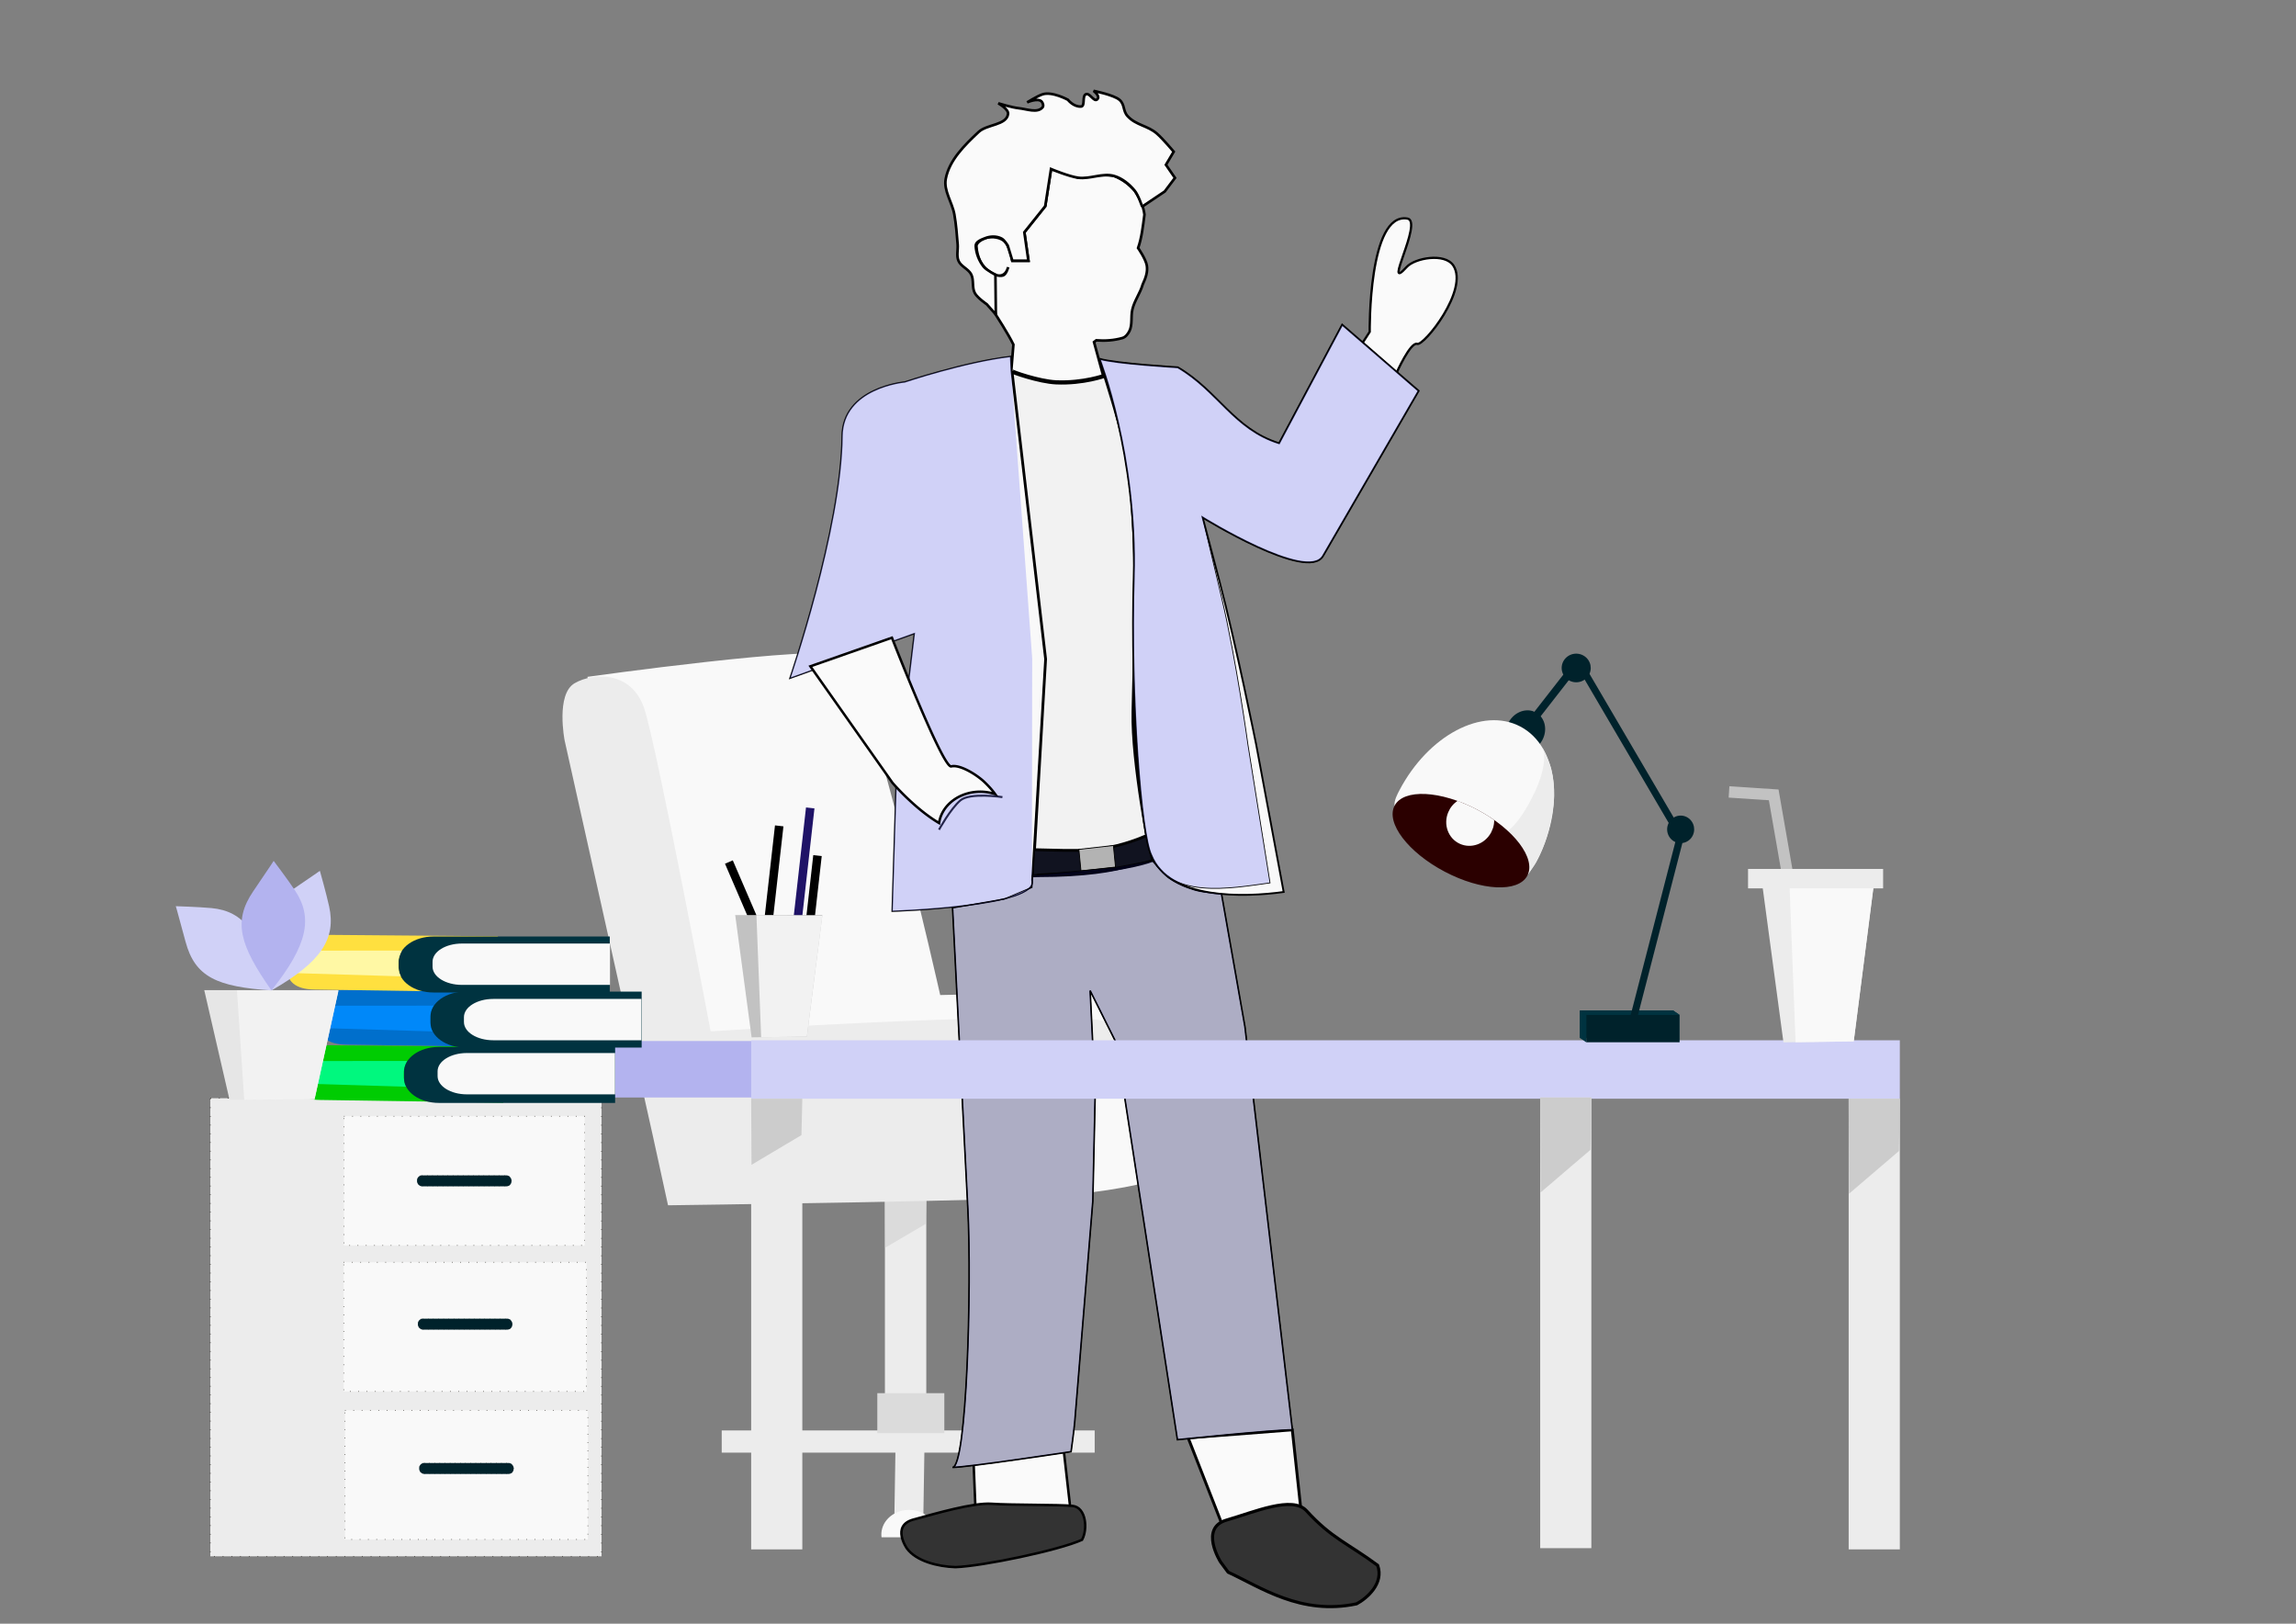 <?xml version="1.0" encoding="UTF-8" standalone="no"?>
<svg
   xmlns:dc="http://purl.org/dc/elements/1.1/"
   xmlns:cc="http://creativecommons.org/ns#"
   xmlns:rdf="http://www.w3.org/1999/02/22-rdf-syntax-ns#"
   xmlns:svg="http://www.w3.org/2000/svg"
   xmlns="http://www.w3.org/2000/svg"
   xmlns:xlink="http://www.w3.org/1999/xlink"
   xmlns:sodipodi="http://sodipodi.sourceforge.net/DTD/sodipodi-0.dtd"
   xmlns:inkscape="http://www.inkscape.org/namespaces/inkscape"
   sodipodi:docname="office.svg"
   inkscape:version="1.0 (6e3e5246a0, 2020-05-07)"
   id="svg1402"
   version="1.1"
   viewBox="0 0 297 210"
   height="210mm"
   width="297mm">
  <rect x="0" y="0" width="297" height="210" fill="#808080" stroke="none"/>
  <defs
     id="defs1396">
    <linearGradient
       inkscape:collect="always"
       xlink:href="#linearGradient999"
       id="linearGradient1001"
       x1="81.945"
       y1="89.378"
       x2="79.419"
       y2="85.637"
       gradientUnits="userSpaceOnUse"
       gradientTransform="matrix(0.246,0,0,0.374,16.146,-15.088)" />
    <linearGradient
       inkscape:collect="always"
       id="linearGradient999">
      <stop
         style="stop-color:#d6976d;stop-opacity:1;"
         offset="0"
         id="stop995" />
      <stop
         style="stop-color:#d6976d;stop-opacity:0;"
         offset="1"
         id="stop997" />
    </linearGradient>
  </defs>
  <sodipodi:namedview
     id="base"
     pagecolor="#ffffff"
     bordercolor="#666666"
     borderopacity="1.0"
     inkscape:pageopacity="0.0"
     inkscape:pageshadow="2"
     inkscape:zoom="2.8284271"
     inkscape:cx="524.43674"
     inkscape:cy="516.54105"
     inkscape:document-units="mm"
     inkscape:current-layer="g2621"
     inkscape:document-rotation="0"
     showgrid="false"
     inkscape:window-width="1920"
     inkscape:window-height="1041"
     inkscape:window-x="0"
     inkscape:window-y="0"
     inkscape:window-maximized="1" />
  <g
     inkscape:label="Layer 1"
     inkscape:groupmode="layer"
     id="layer1">
    <g
       id="g2340"
       transform="matrix(2.703,0,0,2.703,34.938,48.449)"
       style="fill:#f9f9f9;fill-opacity:1;stroke:none">
      <rect
         y="39.253"
         x="29.423"
         height="12.136"
         width="1.98"
         id="rect2228"
         style="fill:#ececec;fill-opacity:1;stroke-width:0.005;paint-order:stroke fill markers;stroke:none" />
      <path
         id="path2230"
         d="m 31.37,40.642 -1.933,1.133 -0.013,-2.522 1.98,-10e-6 z"
         style="fill:#dbdbdb;fill-opacity:1;stroke:none;stroke-width:0.177px;stroke-linecap:butt;stroke-linejoin:miter;stroke-opacity:1" />
      <path
         style="fill:#f9f9f9;fill-opacity:1;stroke:none;stroke-width:0.159px;stroke-linecap:butt;stroke-linejoin:miter;stroke-opacity:1"
         d="m 15.188,14.461 c 0,0 11.066,-1.554 12.203,-1.03 1.137,0.523 4.678,16.256 4.678,16.256 0,0 6.563,-0.147 9.636,-0.195 0.504,-0.008 1.125,0.197 1.37,0.637 0.247,0.444 0.172,1.15 -0.184,1.514 -0.563,0.576 -2.392,0.345 -2.392,0.345 l -21.721,1.367 z"
         id="path2224"
         sodipodi:nodetypes="cscsaaccc" />
      <path
         style="fill:#f9f9f9;fill-opacity:1;stroke:none;stroke-width:0.158px;stroke-linecap:butt;stroke-linejoin:miter;stroke-opacity:1"
         d="m 32.074,34.835 4.605,4.515 c 0,0 6.398,-0.225 7.99,-1.965 1.39,-1.52 0.411,-4.317 -1.014,-4.616 -2.941,-0.618 -10.979,0.848 -10.979,0.848 z"
         id="path2226"
         sodipodi:nodetypes="ccsscc" />
      <path
         style="fill:#ececec;fill-opacity:1;stroke:none;stroke-width:0.158px;stroke-linecap:butt;stroke-linejoin:miter;stroke-opacity:1"
         d="M 18.327,36.47 14.095,17.503 c 0,0 -0.433,-2.214 0.482,-2.738 0.914,-0.525 2.724,-0.573 3.322,1.189 0.598,1.763 3.184,15.47 3.184,15.47 0,0 14.218,-0.941 18.506,-0.554 1.092,0.099 1.478,1.458 0.665,1.971 -0.813,0.513 -9.969,0.703 -9.969,0.703 0,0 5.744,-0.729 7.354,0.955 0.498,0.521 1.048,1.483 1.065,2.338 0.018,0.855 -0.233,2.363 -1.044,2.48 -1.43,0.206 -18.616,0.43 -18.616,0.43 z"
         id="path2222"
         sodipodi:nodetypes="cczscsscszscc" />
      <rect
         style="fill:#ececec;fill-opacity:1;stroke:none;stroke-width:0.007;paint-order:stroke fill markers"
         id="rect2232"
         width="17.849"
         height="1.062"
         x="21.613"
         y="50.52" />
      <rect
         y="30.75"
         x="-54.815"
         height="1.386"
         width="6.116"
         id="rect2234"
         style="fill:#ececec;fill-opacity:1;stroke:none;stroke-width:0.005;paint-order:stroke fill markers"
         transform="matrix(0.016,-1,1,0.001,0,0)" />
      <rect
         style="fill:#dbdbdb;fill-opacity:1;stroke:none;stroke-width:0.008;paint-order:stroke fill markers"
         id="rect2236"
         width="3.207"
         height="1.914"
         x="29.059"
         y="48.737" />
      <path
         id="path2240"
         style="fill:#f9f9f9;fill-opacity:1;stroke:none;stroke-width:0.009;paint-order:stroke fill markers"
         d="m 30.548,54.323 a 1.325,1.175 0 0 0 -0.153,0.011 1.325,1.175 0 0 0 -1.136,1.273 1.325,1.175 0 0 0 0.004,0.026 h 2.631 a 1.325,1.175 0 0 0 0.009,-0.135 l -0.023,-0.217 a 1.325,1.175 0 0 0 -1.333,-0.958 z" />
    </g>
    <g
       id="g2621"
       transform="matrix(6.757,0,0,6.757,-9.22,-35.412)">
      <path
         id="path1512"
         d="m 19.995,33.044 0.063,1.543 1.843,-0.066 -0.182,-1.603 z"
         style="fill:#fafafa;fill-opacity:1;stroke:#000000;stroke-width:0.047px;stroke-linecap:butt;stroke-linejoin:miter;stroke-opacity:1" />
      <path
         sodipodi:nodetypes="ccccc"
         style="fill:#fafafa;fill-opacity:1;stroke:#000000;stroke-width:0.055px;stroke-linecap:butt;stroke-linejoin:miter;stroke-opacity:1"
         d="m 24.111,32.763 0.955,2.439 1.248,-0.646 -0.21,-1.947 z"
         id="path1514" />
      <path
         sodipodi:nodetypes="csccsccccccccsscccccc"
         id="path1491"
         d="m 19.6,22.616 0.293,5.768 c 0.076,1.506 -0.021,4.945 -0.295,4.944 0.283,0 2.271,-0.301 2.271,-0.301 0,0 0.058,-0.421 0.07,-0.568 l 0.346,-4.225 0.046,-2.057 -0.097,-1.974 0.501,1.002 1.17,7.593 c 0,0 1.824,-0.189 2.201,-0.189 l -0.909,-7.718 -0.449,-2.545 c 0,0 -0.343,-0.023 -0.507,-0.072 -0.178,-0.053 -0.355,-0.128 -0.506,-0.237 -0.111,-0.08 -0.307,-0.325 -0.307,-0.325 l -0.715,0.133 -1.585,0.15 -0.013,0.229 -0.52,0.22 z"
         style="fill:#f9f9f9;fill-opacity:1;stroke:#000000;stroke-width:0.03;stroke-linecap:butt;stroke-linejoin:miter;stroke-opacity:1;stroke-miterlimit:4;stroke-dasharray:none" />
      <path
         sodipodi:nodetypes="ccccccscsccccccccccscccccsccccc"
         inkscape:connector-curvature="0"
         id="path826"
         d="m 21.486,8.476 0.522,0.167 c 0,0 0.46,-0.086 0.689,-0.033 0.165,0.069 0.276,0.156 0.389,0.278 0.116,0.177 0.167,0.308 0.188,0.46 -0.03,0.231 -0.054,0.446 -0.122,0.64 0,0 0.146,0.21 0.167,0.333 0.02,0.125 -0.019,0.233 -0.08,0.367 -0.045,0.161 -0.159,0.31 -0.197,0.478 -0.032,0.141 0.005,0.287 -0.056,0.411 -0.028,0.056 -0.073,0.116 -0.133,0.133 -0.16,0.046 -0.33,0.058 -0.502,0.045 l -0.043,0.033 0.738,2.696 -1.386,-0.071 -0.658,0.082 -0.278,-2.154 0.041,-0.505 c -0.096,-0.2 -0.338,-0.573 -0.338,-0.573 0,0 -0.247,-0.849 -0.008,-0.762 0.204,0.074 0.245,-0.147 0.245,-0.147 0,0 -0.034,0.138 -0.096,0.158 -0.086,0.028 -0.197,-0.025 -0.28,-0.085 -0.135,-0.098 -0.22,-0.268 -0.231,-0.473 -0.004,-0.074 0.119,-0.133 0.119,-0.133 0.118,-0.063 0.29,-0.054 0.4,0.022 0.116,0.081 0.167,0.389 0.167,0.389 h 0.311 L 20.975,9.687 21.375,9.187 Z"
         style="opacity:1;fill:#fafafa;fill-opacity:1;stroke:#000000;stroke-width:0.05;stroke-linecap:butt;stroke-linejoin:miter;stroke-opacity:1;stroke-miterlimit:4;stroke-dasharray:none" />
      <path
         sodipodi:nodetypes="cccccssscssscscssscsssssssscccssssccccccssscc"
         inkscape:connector-curvature="0"
         id="path847"
         d="M 23.23,9.196 23.662,8.906 23.858,8.646 23.685,8.395 23.834,8.144 c 0,0 -0.203,-0.242 -0.322,-0.346 C 23.334,7.643 23.115,7.64 22.954,7.467 22.857,7.365 22.902,7.242 22.795,7.151 22.685,7.057 22.3,6.98 22.3,6.98 c 0,0 0.142,0.107 0.066,0.166 -0.062,0.048 -0.139,-0.131 -0.212,-0.102 -0.079,0.031 -0.01,0.23 -0.094,0.236 -0.146,0.009 -0.251,-0.129 -0.251,-0.129 0,0 -0.303,-0.167 -0.489,-0.104 -0.1,0.034 -0.292,0.153 -0.292,0.153 0,0 0.209,-0.093 0.279,-0.014 0.024,0.028 0.04,0.082 0.016,0.11 -0.098,0.116 -0.304,0.031 -0.455,0.016 -0.134,-0.014 -0.393,-0.094 -0.393,-0.094 0,0 0.201,0.112 0.188,0.204 -0.03,0.219 -0.404,0.194 -0.565,0.346 -0.266,0.25 -0.56,0.537 -0.628,0.895 -0.044,0.23 0.125,0.453 0.165,0.683 0.033,0.189 0.048,0.382 0.063,0.573 0.008,0.105 -0.025,0.218 0.016,0.314 0.046,0.109 0.189,0.154 0.243,0.259 0.056,0.109 0.01,0.254 0.071,0.361 0.05,0.091 0.228,0.212 0.228,0.212 l 0.173,0.196 -0.008,-0.762 c 0,0 -0.171,-0.085 -0.228,-0.157 -0.086,-0.11 -0.141,-0.251 -0.149,-0.393 -0.004,-0.08 0.102,-0.119 0.176,-0.148 0.102,-0.041 0.221,-0.045 0.319,0.006 0.057,0.03 0.118,0.135 0.118,0.135 l 0.088,0.289 H 21.052 L 20.974,9.687 21.374,9.187 21.485,8.476 c 0,0 0.341,0.143 0.522,0.167 0.228,0.03 0.468,-0.098 0.689,-0.033 0.153,0.045 0.287,0.155 0.389,0.278 0.073,0.087 0.145,0.309 0.145,0.309 z"
         style="opacity:1;fill:#fafafa;stroke:#000000;stroke-width:0.05;stroke-linecap:butt;stroke-linejoin:miter;stroke-opacity:1;stroke-miterlimit:4;stroke-dasharray:none;fill-opacity:1" />
      <path
         sodipodi:nodetypes="cscssscsccc"
         id="path1477"
         d="m 20.723,12.34 c 9.53e-4,0.019 0.537,0.205 0.86,0.219 0.526,0.023 0.94,-0.13 0.94,-0.13 0,0 0.261,0.811 0.349,1.228 0.089,0.419 0.149,0.845 0.18,1.272 0.094,1.307 0.045,2.619 0.015,3.932 -0.023,0.99 0.335,2.744 0.335,2.744 0,0 -0.358,0.384 -2.17,0.384 l -0.105,0.005 0.241,-4.138 z"
         style="fill:#f2f2f2;fill-opacity:1;stroke:#000000;stroke-width:0.08px;stroke-linecap:butt;stroke-linejoin:miter;stroke-opacity:1" />
      <path
         sodipodi:nodetypes="csssccc"
         inkscape:connector-curvature="0"
         id="path993"
         d="m 22.072,11.472 c 0,0 -0.346,-0.134 -0.733,-0.4 -0.309,-0.213 -0.635,-0.534 -0.652,-0.764 -0.027,-0.366 0.497,-0.09 0.781,-0.089 0.499,0.003 1.201,1.16 1.201,1.16 l -0.703,0.064 z"
         style="fill:url(#linearGradient1001);fill-opacity:1;stroke:none;stroke-width:0.019px;stroke-linecap:butt;stroke-linejoin:miter;stroke-opacity:1" />
      <path
         sodipodi:nodetypes="cccscc"
         id="path921"
         d="m 21.153,21.504 c 0.86,0.017 1.345,0.077 2.168,-0.272 l 0.106,0.48 c 0,0 -0.464,0.18 -1.383,0.233 -0.919,0.052 -0.917,0.051 -0.917,0.051 z"
         style="fill:#111320;fill-opacity:1;stroke:#000000;stroke-width:0.053px;stroke-linecap:butt;stroke-linejoin:miter;stroke-opacity:1" />
      <rect
         transform="matrix(0.994,-0.111,0.098,0.995,0,0)"
         y="23.815"
         x="19.803"
         height="0.415"
         width="0.665"
         id="rect1922"
         style="opacity:1;fill:#b3b3b3;fill-opacity:1;stroke:#000000;stroke-width:0.016;stroke-miterlimit:4;stroke-dasharray:none;stroke-opacity:1;paint-order:stroke fill markers" />
      <path
         sodipodi:nodetypes="cccsccccccc"
         id="path1473"
         d="m 20.723,12.34 -0.012,-0.277 c -0.874,0.103 -2.028,0.489 -2.028,0.489 0,0 -1.19,0.105 -1.198,1.04 -0.016,1.776 -0.999,4.633 -0.999,4.633 l 2.382,-0.856 -0.35,2.915 -0.075,2.399 c 0,0 2.847,-0.089 2.676,-0.599 l 0.249,-4.226 z"
         style="fill:#f9f9f9;fill-opacity:1;stroke:#000000;stroke-width:0.025;stroke-linecap:butt;stroke-linejoin:miter;stroke-opacity:1;stroke-miterlimit:4;stroke-dasharray:none" />
      <path
         style="fill:#fafafa;fill-opacity:1;stroke:#000000;stroke-width:0.043px;stroke-linecap:butt;stroke-linejoin:miter;stroke-opacity:1"
         d="m 27.449,11.804 0.137,-0.212 c 0,0 -0.029,-2.296 0.722,-2.168 0.305,0.052 -0.489,1.454 -0.015,0.928 0.156,-0.173 0.729,-0.277 0.894,-0.029 0.304,0.459 -0.563,1.543 -0.692,1.5 -0.129,-0.043 -0.396,0.557 -0.396,0.557 z"
         id="path1489"
         sodipodi:nodetypes="ccasascc" />
      <path
         sodipodi:nodetypes="cscccscscccsc"
         id="path1475"
         d="m 22.414,12.109 c 0,0 0.723,1.855 0.655,4.173 -0.069,2.324 0.142,4.943 0.334,5.325 0.344,0.86 1.782,0.811 2.536,0.707 L 25.414,19.5 c 0,0 -0.389,-1.941 -0.705,-3.137 l -0.321,-1.217 c 0,0 2.009,1.245 2.304,0.737 l 1.831,-3.161 -1.464,-1.267 -1.208,2.27 c -0.867,-0.273 -1.166,-1.001 -1.939,-1.454 0,0 -1.18,-0.068 -1.497,-0.162 z"
         style="fill:#f9f9f9;fill-opacity:1;stroke:#000000;stroke-width:0.035;stroke-linecap:butt;stroke-linejoin:miter;stroke-opacity:1;stroke-miterlimit:4;stroke-dasharray:none" />
      <path
         sodipodi:nodetypes="csscccc"
         id="path1527"
         d="m 24.73,35.137 c 0,0 -0.412,-0.649 0.116,-0.801 0.527,-0.152 1.261,-0.473 1.529,-0.179 0.481,0.527 0.783,0.617 1.363,1.045 0.125,0.346 -0.203,0.63 -0.402,0.737 -1.067,0.228 -1.842,-0.321 -2.46,-0.605 z"
         style="fill:#333333;fill-opacity:1;stroke:#000000;stroke-width:0.059px;stroke-linecap:butt;stroke-linejoin:miter;stroke-opacity:1" />
      <path
         style="fill:#333333;fill-opacity:1;stroke:#000000;stroke-width:0.047px;stroke-linecap:butt;stroke-linejoin:miter;stroke-opacity:1"
         d="m 18.726,34.879 c 0,0 -0.305,-0.434 0.122,-0.552 0.427,-0.117 1.156,-0.328 1.499,-0.303 0.386,0.027 1.289,0.014 1.55,0.041 0.261,0.027 0.294,0.449 0.182,0.649 -0.454,0.204 -1.905,0.504 -2.423,0.523 -0.34,-0.011 -0.752,-0.115 -0.93,-0.358 z"
         id="path1529"
         sodipodi:nodetypes="csssccc" />
      <path
         sodipodi:nodetypes="csc"
         id="path919"
         d="m 19.341,21.122 c 0,0 0.218,-0.398 0.409,-0.561 0.185,-0.157 0.805,-0.063 0.805,-0.063"
         style="fill:none;stroke:#000000;stroke-width:0.039px;stroke-linecap:butt;stroke-linejoin:miter;stroke-opacity:1" />
      <path
         style="fill:#7779f3;fill-opacity:0.314;stroke:#000000;stroke-width:0;stroke-linecap:butt;stroke-linejoin:miter;stroke-miterlimit:4;stroke-dasharray:none;stroke-opacity:1"
         d="m 20.723,12.34 -0.012,-0.277 c -0.874,0.103 -2.028,0.489 -2.028,0.489 0,0 -1.19,0.105 -1.198,1.04 -0.016,1.776 -0.999,4.633 -0.999,4.633 l 2.382,-0.856 -0.35,2.915 -0.075,2.399 c 0,0 2.847,-0.089 2.676,-0.599 l 0.006,-4.237 z"
         id="path1633"
         sodipodi:nodetypes="cccsccccccc" />
      <path
         style="fill:#7779f3;fill-opacity:0.314;stroke:#000000;stroke-width:0.015;stroke-linecap:butt;stroke-linejoin:miter;stroke-miterlimit:4;stroke-dasharray:none;stroke-opacity:1"
         d="m 22.414,12.109 c 0,0 0.723,1.855 0.655,4.173 -0.069,2.324 0.142,4.943 0.334,5.325 0.344,0.86 1.521,0.637 2.275,0.533 l -0.422,-2.639 c 0,0 -0.221,-1.624 -0.507,-2.829 l -0.362,-1.526 c 0,0 2.009,1.245 2.304,0.737 l 1.831,-3.161 -1.464,-1.267 -1.208,2.27 c -0.867,-0.273 -1.166,-1.001 -1.939,-1.454 0,0 -1.18,-0.068 -1.497,-0.162 z"
         id="path1635"
         sodipodi:nodetypes="cscccscscccsc" />
      <path
         id="path1487"
         style="fill:#fafafa;fill-opacity:1;stroke:#000000;stroke-width:1.211px;stroke-linecap:butt;stroke-linejoin:miter;stroke-opacity:1"
         d="M 437.834 312.98 L 397.805 327.014 L 438.113 384.203 C 438.113 384.203 448.952 396.86 460.982 403.941 A 20.32 17.49 0 0 1 478.338 388.727 A 20.32 17.49 0 0 1 488.514 389.746 C 487.009 387.637 485.147 385.647 483.363 383.932 C 479.342 380.067 471.091 375.069 466.967 376.133 C 462.841 377.197 437.834 312.98 437.834 312.98 z "
         transform="matrix(0.039,0,0,0.039,1.364,5.241)" />
      <path
         style="fill:#070851;fill-opacity:0.314;stroke:#000000;stroke-width:0.015;stroke-linecap:butt;stroke-linejoin:miter;stroke-miterlimit:4;stroke-dasharray:none;stroke-opacity:1"
         d="m 19.6,22.616 0.293,5.768 c 0.076,1.506 -0.021,4.945 -0.295,4.944 0.283,0 2.271,-0.301 2.271,-0.301 0,0 0.058,-0.421 0.07,-0.568 l 0.346,-4.225 0.046,-2.057 -0.097,-1.974 0.501,1.002 1.17,7.593 c 0,0 1.824,-0.189 2.201,-0.189 l -0.909,-7.718 -0.449,-2.545 c 0,0 -0.343,-0.023 -0.507,-0.072 -0.178,-0.053 -0.355,-0.128 -0.506,-0.237 -0.111,-0.08 -0.307,-0.325 -0.307,-0.325 l -0.715,0.133 -1.585,0.15 -0.013,0.229 -0.52,0.22 z"
         id="path1637"
         sodipodi:nodetypes="csccsccccccccsscccccc" />
    </g>
    <rect
       style="fill:#b3b3ef;fill-opacity:1;stroke-width:0.013;paint-order:stroke fill markers"
       id="rect1366"
       width="127.575"
       height="7.305"
       x="71.658"
       y="134.638" />
    <rect
       y="134.544"
       x="97.167"
       height="7.558"
       width="148.586"
       id="rect1364"
       style="fill:#d0d1f7;fill-opacity:1;stroke-width:0.014;paint-order:stroke fill markers" />
    <rect
       y="142.102"
       x="97.167"
       height="58.285"
       width="6.617"
       id="rect1368"
       style="fill:#ececec;fill-opacity:1;stroke-width:0.019;paint-order:stroke fill markers" />
    <rect
       style="fill:#ececec;fill-opacity:1;stroke-width:0.019;paint-order:stroke fill markers"
       id="rect1370"
       width="6.617"
       height="58.285"
       x="199.233"
       y="141.944" />
    <rect
       y="142.102"
       x="239.136"
       height="58.285"
       width="6.617"
       id="rect1372"
       style="fill:#ececec;fill-opacity:1;stroke-width:0.019;paint-order:stroke fill markers" />
    <path
       id="path1374"
       d="m 103.671,146.808 -6.459,3.842 -0.045,-8.548 6.617,-4e-5 z"
       style="fill:#cccccc;fill-opacity:1;stroke:none;stroke-width:0.595px;stroke-linecap:butt;stroke-linejoin:miter;stroke-opacity:1" />
    <path
       style="fill:#cccccc;fill-opacity:1;stroke:none;stroke-width:0.714px;stroke-linecap:butt;stroke-linejoin:miter;stroke-opacity:1"
       d="m 205.737,148.709 -6.459,5.522 -0.045,-12.288 6.617,-3e-5 z"
       id="path1376" />
    <path
       id="path1378"
       d="m 245.64,148.867 -6.46,5.522 -0.045,-12.288 h 6.617 z"
       style="fill:#cccccc;fill-opacity:1;stroke:none;stroke-width:0.714px;stroke-linecap:butt;stroke-linejoin:miter;stroke-opacity:1" />
    <rect
       y="142.038"
       x="27.206"
       height="59.248"
       width="50.606"
       id="rect833"
       style="fill:#ececec;fill-opacity:1;stroke:#100c04;stroke-width:0.087;stroke-dasharray:0.087, 1.039;paint-order:stroke fill markers" />
    <rect
       y="144.369"
       x="44.494"
       height="16.705"
       width="31.129"
       id="rect835"
       style="fill:#f9f9f9;fill-opacity:1;stroke:#100c04;stroke-width:0.082;stroke-dasharray:0.082, 0.989;paint-order:stroke fill markers" />
    <rect
       style="fill:#f9f9f9;fill-opacity:1;stroke:#100c04;stroke-width:0.083;stroke-dasharray:0.083, 0.994;paint-order:stroke fill markers"
       id="rect837"
       width="31.41"
       height="16.705"
       x="44.463"
       y="163.255" />
    <rect
       y="182.397"
       x="44.633"
       height="16.705"
       width="31.41"
       id="rect839"
       style="fill:#f9f9f9;fill-opacity:1;stroke:#100c04;stroke-width:0.083;stroke-dasharray:0.083, 0.994;paint-order:stroke fill markers" />
    <rect
       ry="0.651"
       y="152.014"
       x="53.945"
       height="1.418"
       width="12.22"
       id="rect859"
       style="fill:#00222b;fill-opacity:1;stroke:#100c04;stroke-width:0.051;stroke-dasharray:0.051, 0.613;paint-order:stroke fill markers" />
    <rect
       style="fill:#00222b;fill-opacity:1;stroke:#100c04;stroke-width:0.051;stroke-dasharray:0.051, 0.613;paint-order:stroke fill markers"
       id="rect861"
       width="12.22"
       height="1.418"
       x="54.055"
       y="170.547"
       ry="0.651" />
    <rect
       ry="0.651"
       y="189.213"
       x="54.225"
       height="1.418"
       width="12.22"
       id="rect863"
       style="fill:#00222b;fill-opacity:1;stroke:#100c04;stroke-width:0.051;stroke-dasharray:0.051, 0.613;paint-order:stroke fill markers" />
    <path
       sodipodi:nodetypes="ssssccs"
       id="path972"
       style="opacity:1;fill:#006fcc;fill-opacity:1;stroke:none;stroke-width:0.033;stroke-miterlimit:4;stroke-dasharray:none;stroke-dashoffset:0;stroke-opacity:1;paint-order:stroke fill markers"
       d="m 44.506,128.018 c -2.502,-0.021 -3.286,1.625 -3.286,3.398 v 0.844 c 0,1.773 1.076,2.808 3.578,2.846 l 23.732,0.354 v -7.243 z" />
    <path
       sodipodi:nodetypes="ccssccssacc"
       id="path976"
       d="m 41.396,130.075 14.714,-0.01 c 0,0 -0.426,0.829 -0.438,1.325 -0.013,0.542 -0.05,1.096 0.143,1.622 0.05,0.131 0.165,0.386 0.165,0.386 l -14.698,-0.448 c 0,0 -0.022,-0.143 -0.042,-0.324 -0.022,-0.196 -0.022,-0.449 -0.022,-0.618 0.003,-0.332 -0.013,-0.665 0.013,-0.995 0.028,-0.316 0.071,-0.583 0.162,-0.938 z"
       style="opacity:1;fill:#0088f9;fill-opacity:1;stroke:none;stroke-width:0.049px;stroke-linecap:butt;stroke-linejoin:miter;stroke-opacity:1" />
    <path
       d="m 41.075,135.174 c -2.502,-0.021 -3.286,1.625 -3.286,3.398 v 0.844 c 0,1.773 1.076,2.808 3.578,2.846 l 23.732,0.354 v -7.243 z"
       style="opacity:1;fill:#00cc02;fill-opacity:1;stroke:none;stroke-width:0.033;stroke-miterlimit:4;stroke-dasharray:none;stroke-dashoffset:0;stroke-opacity:1;paint-order:stroke fill markers"
       id="path978"
       sodipodi:nodetypes="ssssccs" />
    <path
       style="opacity:1;fill:#00f87e;fill-opacity:1;stroke:none;stroke-width:0.049px;stroke-linecap:butt;stroke-linejoin:miter;stroke-opacity:1"
       d="m 37.965,137.231 14.714,-0.01 c 0,0 -0.426,0.829 -0.438,1.325 -0.013,0.542 -0.05,1.096 0.143,1.622 0.05,0.131 0.165,0.386 0.165,0.386 l -14.698,-0.448 c 0,0 -0.022,-0.143 -0.042,-0.324 -0.022,-0.196 -0.022,-0.449 -0.022,-0.618 0.003,-0.332 -0.013,-0.665 0.013,-0.995 0.028,-0.316 0.071,-0.583 0.162,-0.938 z"
       id="path984"
       sodipodi:nodetypes="ccssccssacc" />
    <path
       d="m 40.38,120.894 c -2.502,-0.021 -3.286,1.625 -3.286,3.398 v 0.844 c 0,1.773 1.076,2.808 3.578,2.846 l 23.732,0.354 v -7.243 z"
       style="opacity:1;fill:#ffe03f;fill-opacity:1;stroke:none;stroke-width:0.033;stroke-miterlimit:4;stroke-dasharray:none;stroke-dashoffset:0;stroke-opacity:1;paint-order:stroke fill markers"
       id="path986"
       sodipodi:nodetypes="ssssccs" />
    <path
       id="path988"
       style="fill:#003340;fill-opacity:1;stroke:none;stroke-width:0.033;stroke-miterlimit:4;stroke-dasharray:none;stroke-dashoffset:0;stroke-opacity:1;paint-order:stroke fill markers"
       d="m 56.083,121.122 c -2.503,0 -4.517,1.427 -4.517,3.199 v 0.844 c 0,1.773 2.015,3.199 4.517,3.199 h 22.793 v -7.243 z" />
    <path
       d="m 59.75,122.032 c -2.103,0 -3.797,1.053 -3.797,2.362 v 0.623 c 0,1.309 1.693,2.362 3.797,2.362 h 19.158 v -5.348 z"
       style="fill:#f9f9f9;fill-opacity:1;stroke:none;stroke-width:0.026;stroke-miterlimit:4;stroke-dasharray:none;stroke-dashoffset:0;stroke-opacity:1;paint-order:stroke fill markers"
       id="path990" />
    <path
       style="opacity:1;fill:#fff8a4;fill-opacity:1;stroke:none;stroke-width:0.049px;stroke-linecap:butt;stroke-linejoin:miter;stroke-opacity:1"
       d="m 37.27,122.951 14.714,-0.01 c 0,0 -0.426,0.829 -0.438,1.325 -0.013,0.542 -0.05,1.096 0.143,1.622 0.05,0.131 0.165,0.386 0.165,0.386 L 37.156,125.826 c 0,0 -0.022,-0.143 -0.042,-0.324 -0.022,-0.196 -0.022,-0.449 -0.022,-0.618 0.003,-0.332 -0.013,-0.665 0.013,-0.995 0.028,-0.316 0.071,-0.583 0.162,-0.938 z"
       id="path992"
       sodipodi:nodetypes="ccssccssacc" />
    <path
       sodipodi:nodetypes="ccccc"
       d="m 26.421,128.061 h 17.359 l -3.088,14.103 -11,0.086 z"
       style="opacity:1;fill:#e6e6e6;fill-opacity:1;stroke:none;stroke-width:0.021;stroke-miterlimit:4;stroke-dasharray:none;stroke-dashoffset:0;stroke-opacity:1;paint-order:stroke fill markers"
       id="rect994" />
    <path
       id="path997"
       style="opacity:1;fill:#f2f2f2;fill-opacity:1;stroke:none;stroke-width:0.019;stroke-miterlimit:4;stroke-dasharray:none;stroke-dashoffset:0;stroke-opacity:1;paint-order:stroke fill markers"
       d="m 30.649,128.081 13.131,0.063 -3.088,14.02 -9.101,0.078 z"
       sodipodi:nodetypes="ccccc" />
    <path
       style="fill:#d0d1f7;fill-opacity:1;stroke:none;stroke-width:0.029px;stroke-linecap:butt;stroke-linejoin:miter;stroke-opacity:1"
       d="m 35.117,128.094 c -1.742,-7.032 -1.442,-10.21 2.389,-12.811 3.831,-2.601 3.871,-2.658 3.871,-2.658 0,0 0.831,2.932 1.196,4.595 0.912,4.155 -0.952,7.161 -7.456,10.874 z"
       id="path1001"
       sodipodi:nodetypes="cscsc" />
    <path
       sodipodi:nodetypes="cscsc"
       id="path1003"
       d="m 35.117,128.094 c -7.04,-0.462 -9.887,-1.735 -11.112,-6.285 -1.225,-4.55 -1.265,-4.608 -1.265,-4.608 0,0 2.968,0.09 4.618,0.245 4.123,0.388 6.33,3.139 7.759,10.648 z"
       style="fill:#d0d1f7;fill-opacity:1;stroke:none;stroke-width:0.029px;stroke-linecap:butt;stroke-linejoin:miter;stroke-opacity:1" />
    <path
       sodipodi:nodetypes="cscsc"
       id="path999"
       d="m 35.117,128.094 c -4.136,-5.878 -4.995,-8.947 -2.364,-12.816 2.631,-3.869 2.648,-3.937 2.648,-3.937 0,0 1.822,2.411 2.757,3.819 2.335,3.517 1.678,7.019 -3.041,12.934 z"
       style="fill:#b3b3ef;fill-opacity:1;stroke:none;stroke-width:0.029px;stroke-linecap:butt;stroke-linejoin:miter;stroke-opacity:1" />
    <path
       sodipodi:nodetypes="ccccc"
       d="m 227.996,114.694 h 14.343 l -2.551,19.993 -9.089,0.122 z"
       style="opacity:1;fill:#ececec;fill-opacity:1;stroke:none;stroke-width:0.023;stroke-miterlimit:4;stroke-dasharray:none;stroke-dashoffset:0;stroke-opacity:1;paint-order:stroke fill markers"
       id="path1033" />
    <path
       id="path1035"
       style="opacity:1;fill:#f9f9f9;fill-opacity:1;stroke:none;stroke-width:0.021;stroke-miterlimit:4;stroke-dasharray:none;stroke-dashoffset:0;stroke-opacity:1;paint-order:stroke fill markers"
       d="m 231.49,114.723 10.85,0.089 -2.551,19.875 -7.52,0.111 z"
       sodipodi:nodetypes="ccccc" />
    <path
       id="path1041"
       d="m 231.518,114.738 -2.08,-11.935 -5.781,-0.379"
       style="fill:none;stroke:#c2c2c2;stroke-width:1.47;stroke-linecap:butt;stroke-linejoin:miter;stroke-miterlimit:4;stroke-dasharray:none;stroke-opacity:1" />
    <rect
       y="112.383"
       x="226.12"
       height="2.514"
       width="17.471"
       id="rect1037"
       style="opacity:1;fill:#ececec;fill-opacity:1;stroke:none;stroke-width:0.136;stroke-miterlimit:4;stroke-dasharray:none;stroke-dashoffset:0;stroke-opacity:1;paint-order:stroke fill markers" />
    <path
       transform="rotate(-59.736)"
       d="m 20.543,218.097 a 2.772,2.461 0 0 1 -2.643,2.458 2.772,2.461 0 0 1 -2.888,-2.231 2.772,2.461 0 0 1 2.375,-2.665 2.772,2.461 0 0 1 3.108,1.984"
       sodipodi:arc-type="arc"
       sodipodi:open="true"
       sodipodi:end="6.097779"
       sodipodi:start="0"
       sodipodi:ry="2.4611161"
       sodipodi:rx="2.7715402"
       sodipodi:cy="218.09744"
       sodipodi:cx="17.771275"
       sodipodi:type="arc"
       id="path933"
       style="fill:#00222b;fill-opacity:1;stroke:none;stroke-width:0.05;stroke-miterlimit:4;stroke-dasharray:none;stroke-dashoffset:0;stroke-opacity:1;paint-order:stroke fill markers" />
    <path
       sodipodi:nodetypes="ssscsss"
       d="m 196.662,93.965 c -4.883,-2.568 -11.876,1.11 -15.624,8.217 -0.257,0.488 -0.722,1.338 -0.646,2.025 0.705,6.42 17.236,8.924 17.236,8.924 0.293,-0.465 0.835,-1.138 1.093,-1.626 3.75,-7.111 2.831,-14.963 -2.052,-17.538 z"
       style="fill:#f9f9f9;fill-opacity:1;stroke:none;stroke-width:0.05;stroke-miterlimit:4;stroke-dasharray:none;stroke-dashoffset:0;stroke-opacity:1;paint-order:stroke fill markers"
       id="path913" />
    <path
       sodipodi:nodetypes="cscczzaac"
       id="path924"
       d="m 199.508,96.646 c 0,0 1.074,1.81 -1.324,6.515 -2.398,4.704 -4.129,4.82 -4.129,4.82 l 3.573,5.151 c 0,0 1.049,-1.513 1.527,-2.509 0.477,-0.996 0.915,-2.182 1.232,-3.467 0.317,-1.285 0.613,-2.763 0.649,-4.169 0.029,-1.173 -0.077,-2.363 -0.362,-3.5 -0.249,-0.992 -1.164,-2.84 -1.164,-2.84 z"
       style="fill:#ececec;fill-opacity:1;stroke:none;stroke-width:0.05px;stroke-linecap:butt;stroke-linejoin:miter;stroke-opacity:1" />
    <ellipse
       transform="rotate(27.804)"
       cx="217.88"
       cy="8.022"
       rx="9.705"
       ry="4.528"
       id="path915"
       style="fill:#2b0000;fill-opacity:1;stroke:none;stroke-width:0.02;stroke-miterlimit:4;stroke-dasharray:none;stroke-dashoffset:0;stroke-opacity:1;paint-order:stroke fill markers" />
    <path
       sodipodi:nodetypes="sccscccs"
       d="m 190.87,104.603 c -0.749,-0.39 -1.552,-0.722 -2.314,-1.031 -0.55,0.361 -0.962,0.866 -1.219,1.479 -0.663,1.582 -0.015,3.374 1.472,4.068 1.487,0.694 3.287,0.045 4.087,-1.473 l 0.23,-0.548 c 0.107,-0.337 0.159,-0.687 0.156,-1.037 -0.77,-0.553 -1.561,-1.015 -2.412,-1.459 z"
       style="fill:#f9f9f9;fill-opacity:1;stroke:none;stroke-width:0.096;stroke-miterlimit:4;stroke-dasharray:none;stroke-dashoffset:0;stroke-opacity:1;paint-order:stroke fill markers"
       id="path926" />
    <path
       d="m 205.77,86.392 a 1.879,1.85 0 0 1 -1.792,1.848 1.879,1.85 0 0 1 -1.958,-1.677 1.879,1.85 0 0 1 1.611,-2.004 1.879,1.85 0 0 1 2.107,1.491"
       sodipodi:arc-type="arc"
       sodipodi:open="true"
       sodipodi:end="6.097779"
       sodipodi:start="0"
       sodipodi:ry="1.8503642"
       sodipodi:rx="1.8790107"
       sodipodi:cy="86.392456"
       sodipodi:cx="203.8907"
       sodipodi:type="arc"
       id="path937"
       style="fill:#00222b;fill-opacity:1;stroke:none;stroke-width:0.063;stroke-miterlimit:4;stroke-dasharray:none;stroke-dashoffset:0;stroke-opacity:1;paint-order:stroke fill markers" />
    <rect
       transform="matrix(0.506,0.863,-0.841,0.54,0,0)"
       y="-133.472"
       x="181.778"
       height="0.916"
       width="25.535"
       id="rect939"
       style="fill:#00222b;fill-opacity:1;stroke:none;stroke-width:0.052;stroke-miterlimit:4;stroke-dasharray:none;stroke-dashoffset:0;stroke-opacity:1;paint-order:stroke fill markers" />
    <rect
       style="fill:#00222b;fill-opacity:1;stroke:none;stroke-width:0.037;stroke-miterlimit:4;stroke-dasharray:none;stroke-dashoffset:0;stroke-opacity:1;paint-order:stroke fill markers"
       id="rect941"
       width="11.468"
       height="1.015"
       x="-97.125"
       y="-217.601"
       transform="matrix(-0.615,0.789,-0.667,-0.745,0,0)" />
    <path
       d="m 219.149,107.264 a 1.747,1.781 0 0 1 -1.666,1.779 1.747,1.781 0 0 1 -1.82,-1.614 1.747,1.781 0 0 1 1.497,-1.928 1.747,1.781 0 0 1 1.959,1.435"
       sodipodi:arc-type="arc"
       sodipodi:open="true"
       sodipodi:end="6.097779"
       sodipodi:start="0"
       sodipodi:ry="1.7807217"
       sodipodi:rx="1.7465268"
       sodipodi:cy="107.26382"
       sodipodi:cx="217.4021"
       sodipodi:type="arc"
       id="path943"
       style="fill:#00222b;fill-opacity:1;stroke:none;stroke-width:0.033;stroke-miterlimit:4;stroke-dasharray:none;stroke-dashoffset:0;stroke-opacity:1;paint-order:stroke fill markers" />
    <rect
       style="fill:#003340;fill-opacity:1;stroke:none;stroke-width:0.05;stroke-miterlimit:4;stroke-dasharray:none;stroke-dashoffset:0;stroke-opacity:1;paint-order:stroke fill markers"
       id="rect949"
       width="12.048"
       height="3.556"
       x="204.366"
       y="130.683" />
    <path
       sodipodi:nodetypes="ccccc"
       style="fill:#003340;fill-opacity:1;stroke:none;stroke-width:0.05px;stroke-linecap:butt;stroke-linejoin:miter;stroke-opacity:1"
       d="m 216.413,130.683 0.823,0.561 v 3.556 l -0.838,-0.561 z"
       id="path953" />
    <rect
       y="131.244"
       x="205.189"
       height="3.556"
       width="12.048"
       id="rect947"
       style="fill:#00222b;fill-opacity:1;stroke:none;stroke-width:0.05;stroke-miterlimit:4;stroke-dasharray:none;stroke-dashoffset:0;stroke-opacity:1;paint-order:stroke fill markers" />
    <path
       sodipodi:nodetypes="ccccc"
       id="path951"
       d="m 204.365,130.683 0.823,0.561 v 3.556 l -0.823,-0.561 z"
       style="fill:#003340;fill-opacity:1;stroke:none;stroke-width:0.05px;stroke-linecap:butt;stroke-linejoin:miter;stroke-opacity:1" />
    <path
       id="path963"
       d="m 204.365,130.683 0.823,0.561 h 12.048 l -0.823,-0.561 z"
       style="fill:#003340;fill-opacity:1;stroke:none;stroke-width:0.05px;stroke-linecap:butt;stroke-linejoin:miter;stroke-opacity:1" />
    <rect
       style="fill:#00222b;fill-opacity:1;stroke:none;stroke-width:0.052;stroke-miterlimit:4;stroke-dasharray:none;stroke-dashoffset:0;stroke-opacity:1;paint-order:stroke fill markers"
       id="rect945"
       width="25.535"
       height="0.916"
       x="58.627"
       y="-238.05"
       transform="matrix(-0.25,0.968,-0.978,-0.211,0,0)" />
    <path
       id="path1015"
       d="m 103.869,127.293 1.88,-16.637"
       style="fill:none;stroke:#000000;stroke-width:1.1;stroke-linecap:butt;stroke-linejoin:miter;stroke-miterlimit:4;stroke-dasharray:none;stroke-opacity:1" />
    <path
       id="path1013"
       d="m 102.928,121.129 1.88,-16.637"
       style="fill:#000080;fill-opacity:1;stroke:#1f1367;stroke-width:1.1;stroke-linecap:butt;stroke-linejoin:miter;stroke-miterlimit:4;stroke-dasharray:none;stroke-opacity:1" />
    <path
       id="path1009"
       d="M 100.91,126.866 94.286,111.489"
       style="fill:none;stroke:#000000;stroke-width:1.1;stroke-linecap:butt;stroke-linejoin:miter;stroke-miterlimit:4;stroke-dasharray:none;stroke-opacity:1" />
    <path
       style="fill:none;stroke:#000000;stroke-width:1.1;stroke-linecap:butt;stroke-linejoin:miter;stroke-miterlimit:4;stroke-dasharray:none;stroke-opacity:1"
       d="m 98.916,123.45 1.88,-16.637"
       id="path1011" />
    <path
       id="path1005"
       style="opacity:1;fill:#c2c2c2;fill-opacity:1;stroke:none;stroke-width:0.118;stroke-miterlimit:4;stroke-dasharray:none;stroke-dashoffset:0;stroke-opacity:1;paint-order:stroke fill markers"
       d="M 95.103,118.352 H 106.377 l -2.005,15.716 -7.145,0.096 z"
       sodipodi:nodetypes="ccccc" />
    <path
       sodipodi:nodetypes="ccccc"
       d="m 97.849,118.375 8.528,0.07 -2.005,15.623 -5.911,0.087 z"
       style="opacity:1;fill:#f2f2f2;fill-opacity:1;stroke:none;stroke-width:0.116;stroke-miterlimit:4;stroke-dasharray:none;stroke-dashoffset:0;stroke-opacity:1;paint-order:stroke fill markers"
       id="path1007" />
    <path
       d="m 60.209,128.246 c -2.502,0 -4.517,1.427 -4.517,3.2 V 132.29 c 0,1.773 2.015,3.199 4.517,3.199 h 22.793 v -7.243 z"
       style="fill:#003340;fill-opacity:1;stroke:none;stroke-width:0.033;stroke-miterlimit:4;stroke-dasharray:none;stroke-dashoffset:0;stroke-opacity:1;paint-order:stroke fill markers"
       id="rect965" />
    <path
       id="path974"
       style="fill:#f9f9f9;fill-opacity:1;stroke:none;stroke-width:0.026;stroke-miterlimit:4;stroke-dasharray:none;stroke-dashoffset:0;stroke-opacity:1;paint-order:stroke fill markers"
       d="m 63.81,129.195 c -2.103,0 -3.797,1.054 -3.797,2.362 v 0.623 c 0,1.309 1.693,2.362 3.797,2.362 H 82.968 v -5.348 z" />
    <path
       id="path980"
       style="fill:#003340;fill-opacity:1;stroke:none;stroke-width:0.033;stroke-miterlimit:4;stroke-dasharray:none;stroke-dashoffset:0;stroke-opacity:1;paint-order:stroke fill markers"
       d="m 56.778,135.402 c -2.502,0 -4.517,1.427 -4.517,3.2 v 0.844 c 0,1.773 2.015,3.199 4.517,3.199 H 79.57 v -7.243 z" />
    <path
       d="m 60.401,136.191 c -2.103,0 -3.797,1.054 -3.797,2.362 v 0.623 c 0,1.309 1.693,2.362 3.797,2.362 h 19.158 v -5.348 z"
       style="fill:#f9f9f9;fill-opacity:1;stroke:none;stroke-width:0.026;stroke-miterlimit:4;stroke-dasharray:none;stroke-dashoffset:0;stroke-opacity:1;paint-order:stroke fill markers"
       id="path982" />
  </g>
</svg>
